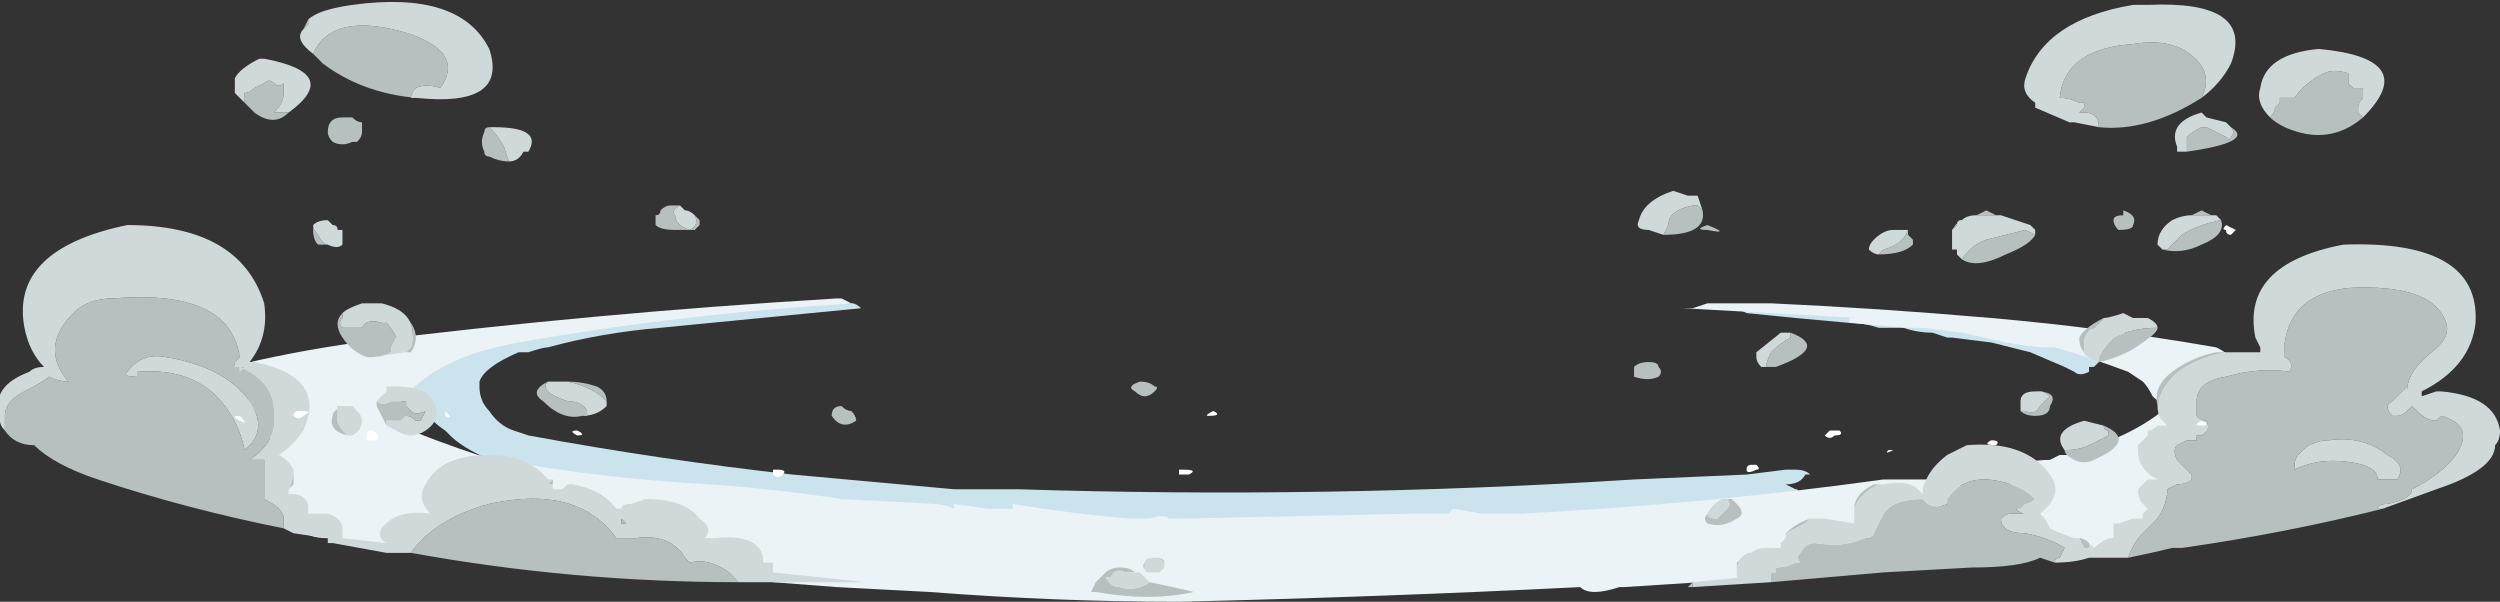<?xml version="1.0" encoding="UTF-8" standalone="no"?>
<svg xmlns:ffdec="https://www.free-decompiler.com/flash" xmlns:xlink="http://www.w3.org/1999/xlink" ffdec:objectType="shape" height="6.15px" width="25.55px" xmlns="http://www.w3.org/2000/svg">
  <rect width="100%" height="100%" fill="#333333" stroke="none"/>
  <g transform="matrix(1.0, 0.0, 0.0, 1.0, 13.0, 4.65)">
    <path d="M4.45 -1.5 L6.55 -1.4 8.2 -1.2 8.3 -1.2 8.45 -0.95 8.4 -0.9 8.35 -0.9 8.35 -0.85 Q8.25 -0.8 8.2 -0.85 L8.1 -0.9 7.75 -1.05 Q7.55 -1.1 7.35 -1.15 L6.95 -1.2 6.9 -1.2 6.75 -1.25 Q6.6 -1.25 6.45 -1.3 L6.2 -1.3 Q6.05 -1.35 5.9 -1.35 L5.35 -1.4 4.85 -1.45 4.75 -1.5 4.45 -1.5 M5.35 0.15 Q5.45 0.15 5.5 0.2 L5.45 0.2 Q5.4 0.3 5.25 0.3 L5.35 0.35 Q5.4 0.35 5.35 0.4 L4.5 1.0 2.55 1.05 Q0.55 1.15 -1.45 1.05 L-5.1 1.0 Q-5.65 0.95 -5.5 0.8 L-5.5 0.65 Q-6.05 0.6 -6.65 0.6 -6.85 0.6 -6.85 0.5 L-7.35 0.4 -7.4 0.25 -7.35 0.25 -7.4 0.2 Q-7.5 0.2 -7.65 0.15 L-7.7 0.15 -8.1 0.0 Q-8.3 -0.1 -8.4 -0.2 L-8.45 -0.25 Q-8.6 -0.35 -8.65 -0.45 L-8.8 -0.6 -8.9 -0.75 -9.45 -0.9 Q-9.2 -1.15 -8.7 -1.2 L-4.65 -1.55 -4.3 -1.55 Q-4.25 -1.55 -4.2 -1.5 L-6.25 -1.3 Q-6.85 -1.25 -7.4 -1.1 -7.45 -1.1 -7.6 -1.05 L-7.7 -1.05 Q-8.05 -0.9 -8.1 -0.75 L-8.1 -0.7 Q-8.1 -0.55 -8.0 -0.45 -7.9 -0.3 -7.75 -0.25 L-7.6 -0.2 Q-6.25 0.05 -4.9 0.2 L-3.25 0.35 -2.6 0.35 Q0.55 0.45 3.7 0.25 L4.85 0.2 5.25 0.15 5.35 0.15 M-7.8 0.0 L-7.8 0.0" fill="#cbe3ed" fill-rule="evenodd" stroke="none"/>
    <path d="M4.3 -1.5 L4.45 -1.55 5.1 -1.55 Q6.2 -1.5 7.35 -1.4 8.5 -1.3 9.65 -1.1 9.75 -1.05 9.8 -1.0 L9.2 -0.5 Q9.1 -0.5 9.0 -0.6 8.95 -0.7 8.9 -0.75 L8.75 -0.85 Q8.35 -1.0 8.0 -1.1 L7.95 -1.1 Q7.75 -1.1 7.5 -1.15 L7.05 -1.25 6.65 -1.3 6.5 -1.3 5.9 -1.35 5.9 -1.4 6.0 -1.4 4.2 -1.5 4.3 -1.5 M9.1 -0.45 Q9.25 -0.4 9.15 -0.2 L9.05 0.35 Q9.0 0.5 8.9 0.65 8.85 0.7 8.75 0.75 8.65 1.0 8.15 0.95 L7.55 0.5 7.55 0.15 Q7.7 0.05 7.95 0.05 L8.05 0.0 8.15 0.0 8.45 -0.1 Q8.85 -0.25 9.1 -0.45 M7.2 0.35 L6.45 0.7 5.1 1.25 Q4.4 1.3 3.6 1.35 L3.55 1.35 Q3.25 1.45 3.15 1.35 1.15 1.45 -0.95 1.5 -2.2 1.5 -3.5 1.4 L-4.45 1.35 -5.1 1.3 -7.7 0.2 -7.6 0.1 Q-6.7 0.25 -5.75 0.3 -5.05 0.35 -4.4 0.45 L-3.45 0.5 Q-3.35 0.5 -3.25 0.55 L-3.25 0.5 -2.9 0.55 -2.65 0.55 -2.65 0.5 Q-2.05 0.6 -1.45 0.65 L-1.25 0.65 Q-1.1 0.6 -1.05 0.65 L-0.9 0.65 1.4 0.6 1.8 0.6 1.85 0.55 2.15 0.6 2.55 0.6 Q4.45 0.5 6.25 0.25 L6.75 0.25 7.2 0.35 M-10.65 -0.9 Q-10.05 -1.05 -9.35 -1.15 -6.95 -1.45 -4.45 -1.6 L-4.4 -1.6 -4.3 -1.55 -4.25 -1.55 Q-6.0 -1.45 -7.7 -1.15 -8.55 -1.0 -8.9 -0.55 L-8.8 -0.25 Q-8.3 -0.05 -7.8 0.1 L-8.6 0.65 -9.05 0.9 Q-9.35 0.95 -9.65 0.85 -9.85 0.85 -9.95 0.75 L-10.25 -0.2 -10.65 -0.9 M-6.45 0.05 L-6.45 0.05" fill="#ebf3f7" fill-rule="evenodd" stroke="none"/>
    <path d="M8.95 -4.6 L8.9 -4.6 Q8.85 -4.6 8.8 -4.6 L8.95 -4.6 M8.15 -3.4 L8.2 -3.4 8.15 -3.4 M8.45 -3.35 Q8.45 -3.5 8.3 -3.5 L8.25 -3.5 8.3 -3.55 8.3 -3.6 8.25 -3.6 Q8.15 -3.65 8.05 -3.65 8.1 -4.15 8.8 -4.2 9.1 -4.25 9.3 -4.15 9.65 -3.95 9.5 -3.65 8.95 -3.3 8.45 -3.35 M4.0 -2.25 L4.05 -2.35 Q4.05 -2.5 4.3 -2.55 L4.35 -2.55 4.4 -2.5 Q4.45 -2.25 4.0 -2.25 M4.45 -2.35 Q4.7 -2.25 4.45 -2.3 4.3 -2.3 4.45 -2.35 M3.85 -0.95 Q3.95 -0.95 3.95 -0.9 4.0 -0.85 3.95 -0.8 3.85 -0.75 3.7 -0.8 L3.7 -0.9 Q3.75 -0.95 3.85 -0.95 M9.8 -3.35 Q10.05 -3.2 9.35 -3.1 L9.3 -3.1 9.35 -3.1 Q9.35 -3.15 9.35 -3.25 9.4 -3.3 9.5 -3.35 L9.55 -3.35 9.75 -3.25 Q9.8 -3.2 9.8 -3.25 9.85 -3.3 9.8 -3.35 M7.8 -2.25 Q7.75 -2.15 7.5 -2.05 7.2 -1.9 7.05 -2.0 7.15 -2.15 7.3 -2.2 7.5 -2.25 7.7 -2.3 L7.8 -2.25 M6.95 -2.25 Q6.95 -2.35 7.05 -2.4 7.0 -2.4 7.0 -2.35 L6.95 -2.3 6.95 -2.25 M7.2 -2.45 L7.3 -2.5 7.4 -2.45 7.2 -2.45 M8.7 -2.5 Q8.85 -2.45 8.8 -2.35 8.8 -2.3 8.65 -2.3 8.6 -2.35 8.6 -2.4 8.6 -2.45 8.7 -2.45 L8.7 -2.5 M9.4 -2.45 L9.5 -2.5 9.6 -2.45 9.4 -2.45 M9.7 -2.4 Q9.75 -2.25 9.5 -2.15 9.3 -2.05 9.1 -2.1 L9.15 -2.1 9.3 -2.25 Q9.45 -2.35 9.7 -2.4 M6.5 -2.3 L6.5 -2.25 6.55 -2.2 6.55 -2.15 Q6.45 -2.05 6.2 -2.05 L6.25 -2.1 Q6.45 -2.15 6.5 -2.3 M5.2 -1.25 L5.25 -1.25 5.2 -1.25 M5.3 -1.25 Q5.7 -1.1 5.15 -0.9 5.1 -0.9 5.05 -0.9 5.05 -0.95 5.1 -1.05 5.2 -1.15 5.3 -1.2 L5.3 -1.25 M9.05 -1.3 Q9.05 -1.25 8.9 -1.15 8.7 -1.0 8.45 -0.95 L8.45 -1.0 Q8.5 -1.1 8.6 -1.2 8.8 -1.3 9.05 -1.3 M8.3 -1.05 Q8.25 -1.1 8.25 -1.2 8.3 -1.3 8.5 -1.4 L8.4 -1.3 Q8.3 -1.25 8.3 -1.15 L8.3 -1.05 M7.65 -0.45 L7.7 -0.45 Q7.8 -0.4 7.85 -0.5 7.9 -0.55 7.95 -0.6 7.9 -0.65 7.85 -0.65 L7.8 -0.65 Q8.05 -0.65 7.95 -0.5 7.95 -0.4 7.8 -0.4 7.7 -0.4 7.65 -0.45 M8.1 -0.05 Q8.25 -0.05 8.35 -0.1 L8.55 -0.2 8.55 -0.25 Q8.5 -0.25 8.5 -0.3 8.85 -0.15 8.4 0.05 8.3 0.1 8.2 0.05 8.1 0.0 8.1 -0.05 M9.05 -0.5 Q9.0 -0.7 9.2 -0.85 9.4 -1.0 9.65 -1.05 L9.75 -1.05 Q9.25 -0.95 9.1 -0.65 9.05 -0.55 9.05 -0.5 M11.35 0.55 Q10.35 0.8 9.3 0.95 L9.2 0.95 Q9.0 1.0 8.75 1.05 8.8 0.9 8.9 0.8 L9.05 0.65 Q9.15 0.5 9.15 0.35 L9.25 0.3 Q9.35 0.3 9.4 0.25 L9.4 0.2 9.25 0.05 Q9.2 -0.05 9.25 -0.1 L9.35 -0.15 9.45 -0.15 9.45 -0.2 9.5 -0.2 Q9.6 -0.25 9.55 -0.35 9.5 -0.35 9.45 -0.4 L9.45 -0.55 Q9.45 -0.75 9.75 -0.8 10.1 -0.9 10.4 -0.85 10.45 -0.95 10.35 -1.0 L10.35 -1.15 Q10.45 -1.8 11.4 -1.7 11.9 -1.65 12.0 -1.35 12.05 -1.2 11.85 -1.05 11.6 -0.85 11.6 -0.65 L11.6 -0.7 Q11.55 -0.65 11.45 -0.55 11.35 -0.5 11.45 -0.4 L11.5 -0.4 Q11.55 -0.4 11.6 -0.45 L11.65 -0.5 11.7 -0.45 Q11.8 -0.35 11.9 -0.35 L11.95 -0.4 Q12.3 -0.3 12.1 0.0 11.95 0.2 11.65 0.35 11.65 0.45 11.4 0.5 11.3 0.5 11.3 0.55 L11.35 0.55 M8.0 1.1 L7.85 1.05 Q7.65 1.15 7.15 1.15 L6.25 1.2 5.1 1.3 5.1 1.2 5.15 1.2 5.15 1.15 Q5.25 1.15 5.35 1.1 L5.4 1.1 Q5.35 1.05 5.4 1.0 5.45 0.9 5.55 0.9 5.85 0.95 6.05 0.85 L6.1 0.85 Q6.15 0.85 6.15 0.8 L6.25 0.6 Q6.35 0.45 6.65 0.45 L6.7 0.5 Q6.8 0.55 6.9 0.5 L6.9 0.45 Q7.1 0.15 7.55 0.3 7.7 0.35 7.8 0.45 7.75 0.5 7.7 0.5 L7.65 0.55 7.6 0.55 Q7.65 0.6 7.7 0.6 L7.55 0.6 Q7.5 0.6 7.45 0.65 7.45 0.8 7.7 0.8 7.95 0.85 8.1 0.95 L8.05 1.05 Q8.0 1.05 8.0 1.1 M4.3 1.35 L4.25 1.35 4.3 1.3 4.3 1.35 M4.75 1.2 Q4.75 1.15 4.75 1.1 4.8 1.05 4.9 1.0 4.85 1.0 4.8 1.05 4.75 1.1 4.75 1.2 M5.2 0.9 L5.25 0.85 5.2 0.9 M5.25 0.8 Q5.35 0.7 5.5 0.65 L5.45 0.7 Q5.35 0.75 5.25 0.8 M5.95 0.55 Q5.95 0.4 6.15 0.3 L6.2 0.3 Q6.0 0.4 5.95 0.55 M8.25 0.85 Q8.3 0.85 8.35 0.9 L8.35 0.95 8.3 0.95 8.25 0.85 M8.6 0.7 L8.65 0.7 8.6 0.7 M8.85 -0.1 Q8.9 -0.15 8.95 -0.2 8.9 -0.15 8.85 -0.1 M10.2 -3.45 Q10.25 -3.5 10.25 -3.55 L10.3 -3.6 10.3 -3.65 10.45 -3.65 Q10.55 -3.8 10.75 -3.9 10.85 -3.95 11.0 -3.9 L11.0 -3.8 11.05 -3.75 11.15 -3.75 11.15 -3.65 Q11.1 -3.6 11.1 -3.55 L11.1 -3.5 11.15 -3.45 Q10.8 -3.15 10.35 -3.35 10.25 -3.4 10.2 -3.45 M10.8 -0.15 Q10.7 -0.15 10.6 -0.1 10.45 0.0 10.45 0.1 L10.45 0.15 Q10.75 0.0 11.15 0.1 11.3 0.15 11.3 0.25 L11.5 0.25 Q11.6 0.1 11.4 0.0 11.15 -0.2 10.8 -0.15 M4.65 0.45 L4.7 0.45 4.75 0.5 Q4.85 0.6 4.75 0.65 4.6 0.75 4.45 0.7 4.4 0.65 4.45 0.6 4.45 0.65 4.55 0.65 L4.65 0.55 Q4.7 0.5 4.65 0.45 M-10.5 -3.6 L-10.5 -3.7 Q-10.45 -3.7 -10.4 -3.75 L-10.3 -3.8 Q-10.25 -3.85 -10.2 -3.8 -10.15 -3.75 -10.1 -3.8 -10.1 -3.75 -10.1 -3.7 -10.1 -3.6 -10.2 -3.5 L-10.05 -3.5 Q-10.2 -3.35 -10.4 -3.5 L-10.5 -3.6 M-9.9 -4.35 L-9.85 -4.45 -9.85 -4.4 -9.9 -4.35 M-8.75 -3.65 Q-9.3 -3.7 -9.7 -4.0 L-9.8 -4.1 Q-9.6 -4.55 -8.8 -4.3 -8.25 -4.1 -8.5 -3.75 -8.65 -3.8 -8.75 -3.75 -8.8 -3.7 -8.8 -3.65 L-8.75 -3.65 M-9.3 -3.3 Q-9.3 -3.25 -9.35 -3.2 L-9.4 -3.2 Q-9.5 -3.15 -9.6 -3.2 -9.65 -3.25 -9.65 -3.3 -9.65 -3.45 -9.5 -3.45 L-9.4 -3.45 Q-9.35 -3.4 -9.3 -3.4 L-9.3 -3.3 M-9.65 -2.15 L-9.75 -2.15 Q-9.8 -2.2 -9.8 -2.3 L-9.8 -2.35 Q-9.8 -2.3 -9.75 -2.25 -9.7 -2.15 -9.65 -2.15 M-12.95 -0.25 Q-12.95 -0.3 -12.95 -0.4 -12.95 -0.55 -12.75 -0.65 -12.55 -0.75 -12.5 -0.8 -12.4 -0.75 -12.3 -0.75 -12.6 -1.1 -12.25 -1.45 -12.1 -1.6 -11.85 -1.6 -10.65 -1.7 -10.55 -1.0 L-10.6 -0.95 -10.6 -0.9 -10.55 -0.9 -10.55 -0.85 -10.5 -0.9 -10.55 -0.9 Q-10.2 -0.75 -10.2 -0.45 -10.15 -0.15 -10.45 0.05 L-10.3 0.05 Q-10.3 0.1 -10.3 0.2 -10.3 0.35 -10.3 0.45 -10.1 0.55 -10.1 0.65 -10.1 0.7 -10.1 0.75 -11.1 0.55 -12.0 0.25 -12.45 0.1 -12.65 -0.1 -12.85 -0.1 -12.95 -0.25 M-8.8 1.0 Q-8.55 0.65 -8.0 0.5 -7.1 0.3 -6.7 0.85 L-6.5 0.85 Q-6.15 0.8 -6.0 1.05 L-5.95 1.1 Q-5.75 1.05 -5.55 1.2 -5.5 1.25 -5.45 1.3 -7.15 1.3 -8.8 1.0 M-7.35 0.3 L-7.4 0.3 -7.35 0.25 -7.35 0.3 M-10.05 0.35 Q-10.0 0.25 -10.0 0.15 -10.0 0.2 -10.0 0.3 L-10.05 0.35 M-11.6 -0.8 L-11.6 -0.85 Q-11.0 -0.9 -10.7 -0.5 -10.55 -0.3 -10.5 -0.05 -10.25 -0.25 -10.45 -0.55 -10.7 -0.9 -11.3 -1.0 -11.55 -1.05 -11.7 -0.85 -11.75 -0.8 -11.6 -0.8 M-9.1 -1.55 Q-8.9 -1.5 -8.8 -1.35 -8.7 -1.2 -8.8 -1.05 L-8.85 -1.05 -8.8 -1.1 Q-8.7 -1.45 -9.1 -1.55 M-9.25 -1.0 Q-9.4 -1.05 -9.5 -1.2 -9.6 -1.35 -9.5 -1.45 L-9.5 -1.4 Q-9.55 -1.35 -9.5 -1.3 L-9.3 -1.3 Q-9.25 -1.4 -9.1 -1.35 L-9.05 -1.35 Q-9.0 -1.3 -8.95 -1.2 L-9.0 -1.1 -9.0 -1.05 Q-9.1 -1.0 -9.2 -1.0 L-9.25 -1.0 M-9.5 -0.5 L-9.55 -0.5 Q-9.55 -0.45 -9.55 -0.35 -9.55 -0.3 -9.45 -0.2 -9.65 -0.25 -9.6 -0.4 -9.6 -0.45 -9.5 -0.5 M-5.9 -2.45 L-5.85 -2.4 -5.85 -2.35 -5.9 -2.3 Q-6.0 -2.3 -6.1 -2.3 -6.25 -2.3 -6.3 -2.35 L-6.3 -2.45 Q-6.25 -2.45 -6.25 -2.5 -6.2 -2.55 -6.15 -2.55 L-6.05 -2.55 Q-6.15 -2.5 -6.1 -2.45 -6.1 -2.35 -5.95 -2.3 -5.85 -2.35 -5.9 -2.45 M-7.8 -3.0 Q-7.9 -3.0 -8.0 -3.05 -8.05 -3.05 -8.05 -3.1 -8.1 -3.2 -8.05 -3.3 -8.05 -3.35 -8.0 -3.35 -7.9 -3.25 -7.85 -3.15 L-7.8 -3.0 M-9.05 -0.3 Q-9.1 -0.4 -9.15 -0.5 L-9.15 -0.55 Q-9.1 -0.5 -9.0 -0.55 -8.9 -0.55 -8.85 -0.55 L-8.85 -0.5 -8.8 -0.45 Q-8.75 -0.4 -8.65 -0.45 -8.65 -0.5 -8.65 -0.45 L-8.7 -0.35 -8.75 -0.35 Q-8.8 -0.4 -8.85 -0.4 L-8.9 -0.35 -9.05 -0.35 -9.05 -0.3 M-7.2 -0.75 Q-7.05 -0.75 -6.9 -0.7 -6.8 -0.65 -6.8 -0.55 -6.95 -0.7 -7.2 -0.75 M-7.05 -0.4 Q-7.25 -0.35 -7.45 -0.55 -7.6 -0.65 -7.4 -0.75 -7.5 -0.65 -7.2 -0.55 -7.05 -0.55 -7.0 -0.45 L-7.0 -0.4 -7.05 -0.4 M-4.25 -0.35 Q-4.4 -0.25 -4.5 -0.4 -4.5 -0.5 -4.4 -0.5 -4.35 -0.45 -4.3 -0.45 -4.25 -0.4 -4.25 -0.35 M-1.2 -0.65 Q-1.3 -0.55 -1.4 -0.65 -1.5 -0.7 -1.35 -0.75 -1.25 -0.75 -1.2 -0.7 -1.15 -0.7 -1.2 -0.65 M-1.1 1.1 Q-1.15 1.05 -1.2 1.05 -1.3 1.05 -1.3 1.1 L-1.3 1.15 Q-1.3 1.2 -1.25 1.2 L-1.15 1.2 Q-1.2 1.2 -1.25 1.2 -1.35 1.15 -1.3 1.1 -1.3 1.05 -1.2 1.05 -1.1 1.05 -1.1 1.1 M-1.4 1.2 L-1.5 1.2 Q-1.6 1.15 -1.65 1.25 L-1.7 1.25 Q-1.65 1.35 -1.55 1.35 -1.4 1.4 -1.25 1.3 -1.0 1.35 -0.8 1.4 -1.25 1.5 -1.8 1.4 L-1.85 1.4 -1.8 1.3 Q-1.75 1.25 -1.7 1.2 -1.65 1.15 -1.55 1.15 -1.45 1.15 -1.4 1.2 M-6.65 0.65 L-6.6 0.7 -6.65 0.7 -6.65 0.65" fill="#b7bfbf" fill-rule="evenodd" stroke="none"/>
    <path d="M8.8 -4.6 Q8.85 -4.6 8.9 -4.6 L8.95 -4.6 Q10.05 -4.65 9.8 -4.0 9.7 -3.8 9.5 -3.65 9.65 -3.95 9.3 -4.15 9.1 -4.25 8.8 -4.2 8.1 -4.15 8.05 -3.65 8.15 -3.65 8.25 -3.6 L8.3 -3.6 8.3 -3.55 8.25 -3.5 8.3 -3.5 Q8.45 -3.5 8.45 -3.35 L8.2 -3.4 8.15 -3.4 7.8 -3.55 7.8 -3.6 Q7.65 -3.7 7.7 -3.85 7.9 -4.45 8.8 -4.6 M4.4 -2.5 L4.35 -2.55 4.3 -2.55 Q4.05 -2.5 4.05 -2.35 L4.0 -2.25 3.85 -2.3 Q3.7 -2.3 3.75 -2.4 3.8 -2.6 4.1 -2.7 L4.25 -2.65 4.35 -2.65 4.4 -2.5 M9.3 -3.1 L9.25 -3.1 9.25 -3.15 Q9.15 -3.4 9.5 -3.5 L9.55 -3.45 9.75 -3.4 9.8 -3.35 Q9.85 -3.3 9.8 -3.25 9.8 -3.2 9.75 -3.25 L9.55 -3.35 9.5 -3.35 Q9.4 -3.3 9.35 -3.25 9.35 -3.15 9.35 -3.1 L9.3 -3.1 M7.4 -2.45 L7.45 -2.45 7.75 -2.35 7.8 -2.3 7.8 -2.25 7.7 -2.3 Q7.5 -2.25 7.3 -2.2 7.15 -2.15 7.05 -2.0 L7.0 -2.05 7.0 -2.1 6.95 -2.1 6.95 -2.25 6.95 -2.3 7.0 -2.35 Q7.0 -2.4 7.05 -2.4 7.1 -2.45 7.2 -2.45 L7.4 -2.45 M9.1 -2.1 L9.05 -2.15 Q9.05 -2.3 9.2 -2.4 9.3 -2.45 9.4 -2.45 L9.6 -2.45 9.65 -2.45 9.7 -2.4 Q9.45 -2.35 9.3 -2.25 L9.15 -2.1 9.1 -2.1 M6.2 -2.05 Q6.15 -2.05 6.1 -2.1 6.1 -2.15 6.15 -2.2 6.25 -2.3 6.35 -2.3 L6.5 -2.3 Q6.45 -2.15 6.25 -2.1 L6.2 -2.05 M5.05 -0.9 L5.0 -0.9 Q4.95 -0.95 4.95 -1.0 L4.95 -1.05 5.2 -1.25 5.25 -1.25 5.3 -1.25 5.3 -1.2 Q5.2 -1.15 5.1 -1.05 5.05 -0.95 5.05 -0.9 M8.5 -1.4 Q8.55 -1.4 8.7 -1.45 L8.8 -1.4 Q8.9 -1.4 8.95 -1.4 9.05 -1.35 9.05 -1.3 8.8 -1.3 8.6 -1.2 8.5 -1.1 8.45 -1.0 L8.45 -0.95 Q8.3 -1.0 8.3 -1.05 L8.3 -1.15 Q8.3 -1.25 8.4 -1.3 L8.5 -1.4 M7.8 -0.65 L7.85 -0.65 Q7.9 -0.65 7.95 -0.6 7.9 -0.55 7.85 -0.5 7.8 -0.4 7.7 -0.45 L7.65 -0.45 7.65 -0.55 Q7.65 -0.65 7.8 -0.65 M8.5 -0.3 Q8.5 -0.25 8.55 -0.25 L8.55 -0.2 8.35 -0.1 Q8.25 -0.05 8.1 -0.05 7.95 -0.25 8.3 -0.35 L8.5 -0.3 M9.05 -0.5 Q9.05 -0.55 9.1 -0.65 9.25 -0.95 9.75 -1.05 L10.1 -1.05 10.1 -1.1 10.05 -1.2 Q9.9 -1.95 10.95 -2.15 12.35 -2.2 12.3 -1.35 12.25 -0.9 11.75 -0.65 L11.75 -0.6 11.9 -0.65 11.95 -0.65 Q12.5 -0.6 12.55 -0.25 12.55 -0.15 12.5 -0.1 12.5 0.15 11.9 0.35 L11.35 0.55 11.3 0.55 Q11.3 0.5 11.4 0.5 11.65 0.45 11.65 0.35 11.95 0.2 12.1 0.0 12.3 -0.3 11.95 -0.4 L11.9 -0.35 Q11.8 -0.35 11.7 -0.45 L11.65 -0.5 11.6 -0.45 Q11.55 -0.4 11.5 -0.4 L11.45 -0.4 Q11.35 -0.5 11.45 -0.55 11.55 -0.65 11.6 -0.7 L11.6 -0.65 Q11.6 -0.85 11.85 -1.05 12.05 -1.2 12.0 -1.35 11.9 -1.65 11.4 -1.7 10.45 -1.8 10.35 -1.15 L10.35 -1.0 Q10.45 -0.95 10.4 -0.85 10.1 -0.9 9.75 -0.8 9.45 -0.75 9.45 -0.55 L9.45 -0.4 Q9.5 -0.35 9.55 -0.35 9.6 -0.25 9.5 -0.2 L9.45 -0.2 9.45 -0.15 9.35 -0.15 9.25 -0.1 Q9.2 -0.05 9.25 0.05 L9.4 0.2 9.4 0.25 Q9.35 0.3 9.25 0.3 L9.15 0.35 Q9.15 0.5 9.05 0.65 L8.9 0.8 Q8.8 0.9 8.75 1.05 L8.5 1.05 8.35 1.05 Q8.2 1.1 8.0 1.1 8.0 1.05 8.05 1.05 L8.1 0.95 Q7.95 0.85 7.7 0.8 7.45 0.8 7.45 0.65 7.5 0.6 7.55 0.6 L7.7 0.6 Q7.65 0.6 7.6 0.55 L7.65 0.55 7.7 0.5 Q7.75 0.5 7.8 0.45 7.7 0.35 7.55 0.3 7.1 0.15 6.9 0.45 L6.9 0.5 Q6.8 0.55 6.7 0.5 L6.65 0.45 Q6.35 0.45 6.25 0.6 L6.15 0.8 Q6.15 0.85 6.1 0.85 L6.05 0.85 Q5.85 0.95 5.55 0.9 5.45 0.9 5.4 1.0 5.35 1.05 5.4 1.1 L5.35 1.1 Q5.25 1.15 5.15 1.15 L5.15 1.2 5.1 1.2 5.1 1.3 4.3 1.35 4.3 1.3 4.8 1.25 4.75 1.25 4.75 1.2 Q4.75 1.1 4.8 1.05 4.85 1.0 4.9 1.0 4.95 0.95 5.05 0.95 L5.2 0.95 5.2 0.9 5.25 0.85 5.25 0.8 Q5.35 0.75 5.45 0.7 L5.5 0.65 5.65 0.65 5.95 0.7 5.95 0.55 Q6.0 0.4 6.2 0.3 L6.25 0.3 Q6.5 0.25 6.6 0.35 L6.65 0.4 6.65 0.35 Q6.7 0.15 6.9 0.0 7.0 -0.05 7.1 -0.1 7.7 -0.15 7.95 0.2 8.1 0.4 7.85 0.6 L7.9 0.65 7.95 0.75 Q8.05 0.8 8.2 0.85 L8.25 0.85 8.3 0.95 8.35 0.95 8.35 0.9 8.4 0.95 Q8.45 0.9 8.55 0.85 L8.6 0.85 8.6 0.8 Q8.6 0.75 8.6 0.7 L8.65 0.7 8.8 0.65 8.9 0.65 8.9 0.6 8.95 0.55 8.9 0.5 Q8.85 0.45 8.85 0.35 L8.95 0.25 Q9.0 0.25 9.05 0.25 8.85 0.15 8.85 -0.05 L8.85 -0.1 Q8.9 -0.15 8.95 -0.2 L8.95 -0.25 Q9.0 -0.25 9.05 -0.3 L9.15 -0.3 9.1 -0.35 Q9.05 -0.4 9.05 -0.5 M11.15 -3.45 L11.1 -3.5 11.1 -3.55 Q11.1 -3.6 11.15 -3.65 L11.15 -3.75 11.05 -3.75 11.0 -3.8 11.0 -3.9 Q10.85 -3.95 10.75 -3.9 10.55 -3.8 10.45 -3.65 L10.3 -3.65 10.3 -3.6 10.25 -3.55 Q10.25 -3.5 10.2 -3.45 10.05 -3.6 10.1 -3.75 10.15 -4.1 10.7 -4.15 11.75 -4.05 11.15 -3.45 M10.8 -0.15 Q11.15 -0.2 11.4 0.0 11.6 0.1 11.5 0.25 L11.3 0.25 Q11.3 0.15 11.15 0.1 10.75 0.0 10.45 0.15 L10.45 0.1 Q10.45 0.0 10.6 -0.1 10.7 -0.15 10.8 -0.15 M4.45 0.6 Q4.5 0.5 4.6 0.45 L4.65 0.45 Q4.7 0.5 4.65 0.55 L4.55 0.65 Q4.45 0.65 4.45 0.6 M-10.5 -3.6 Q-10.55 -3.65 -10.6 -3.7 L-10.6 -3.85 Q-10.55 -3.95 -10.35 -4.05 L-10.3 -4.05 Q-9.5 -3.9 -10.05 -3.5 L-10.2 -3.5 Q-10.1 -3.6 -10.1 -3.7 -10.1 -3.75 -10.1 -3.8 -10.15 -3.75 -10.2 -3.8 -10.25 -3.85 -10.3 -3.8 L-10.4 -3.75 Q-10.45 -3.7 -10.5 -3.7 L-10.5 -3.6 M-9.9 -4.35 L-9.85 -4.4 -9.85 -4.45 Q-9.75 -4.55 -9.4 -4.6 -8.3 -4.75 -8.0 -4.15 -7.8 -3.55 -8.75 -3.65 L-8.8 -3.65 Q-8.8 -3.7 -8.75 -3.75 -8.65 -3.8 -8.5 -3.75 -8.25 -4.1 -8.8 -4.3 -9.6 -4.55 -9.8 -4.1 -10.0 -4.25 -9.9 -4.35 M-9.8 -2.35 Q-9.75 -2.4 -9.65 -2.4 L-9.6 -2.35 Q-9.55 -2.35 -9.55 -2.3 L-9.5 -2.3 Q-9.5 -2.2 -9.5 -2.15 -9.55 -2.1 -9.65 -2.15 -9.7 -2.15 -9.75 -2.25 -9.8 -2.3 -9.8 -2.35 M-10.1 0.75 Q-10.1 0.7 -10.1 0.65 -10.1 0.55 -10.3 0.45 -10.3 0.35 -10.3 0.2 -10.3 0.1 -10.3 0.05 L-10.45 0.05 Q-10.15 -0.15 -10.2 -0.45 -10.2 -0.75 -10.55 -0.9 L-10.5 -0.9 -10.55 -0.85 -10.55 -0.9 -10.6 -0.9 -10.6 -0.95 -10.55 -1.0 Q-10.65 -1.7 -11.85 -1.6 -12.1 -1.6 -12.25 -1.45 -12.6 -1.1 -12.3 -0.75 -12.4 -0.75 -12.5 -0.8 -12.55 -0.75 -12.75 -0.65 -12.95 -0.55 -12.95 -0.4 -12.95 -0.3 -12.95 -0.25 -13.0 -0.3 -13.0 -0.35 L-13.0 -0.4 Q-13.1 -0.7 -12.7 -0.85 -12.65 -0.9 -12.55 -0.9 L-12.55 -0.9 Q-12.7 -1.05 -12.75 -1.3 -12.9 -2.1 -11.7 -2.35 -10.55 -2.35 -10.3 -1.55 -10.25 -1.2 -10.45 -0.95 L-10.4 -0.95 Q-9.65 -0.8 -9.9 -0.25 -10.0 -0.1 -10.15 0.0 -10.05 0.05 -10.0 0.15 -10.0 0.25 -10.05 0.35 L-10.05 0.4 -10.0 0.4 Q-9.9 0.4 -9.85 0.5 -9.85 0.55 -9.85 0.6 L-9.65 0.6 Q-9.5 0.65 -9.5 0.75 -9.5 0.8 -9.5 0.85 L-9.05 0.9 Q-9.15 0.85 -9.1 0.75 -8.95 0.55 -8.6 0.6 -8.75 0.45 -8.65 0.3 -8.5 0.0 -8.0 0.0 -7.6 0.0 -7.4 0.25 L-7.35 0.25 -7.4 0.3 -7.35 0.3 -7.35 0.35 Q-7.3 0.35 -7.25 0.35 L-7.2 0.3 -7.15 0.3 Q-6.85 0.35 -6.7 0.55 L-6.65 0.55 Q-6.65 0.5 -6.55 0.5 L-6.4 0.45 Q-6.0 0.45 -5.85 0.65 -5.7 0.75 -5.8 0.85 -5.85 0.9 -5.9 0.95 L-5.8 0.85 Q-5.75 0.85 -5.7 0.85 -5.25 0.8 -5.2 1.05 L-5.2 1.1 Q-5.15 1.1 -5.1 1.1 -5.1 1.15 -5.1 1.2 L-4.15 1.3 -5.45 1.3 Q-5.5 1.25 -5.55 1.2 -5.75 1.05 -5.95 1.1 L-6.0 1.05 Q-6.15 0.8 -6.5 0.85 L-6.7 0.85 Q-7.1 0.3 -8.0 0.5 -8.55 0.65 -8.8 1.0 L-9.05 1.0 -9.6 0.9 -9.65 0.9 -9.65 0.85 -10.0 0.8 -10.1 0.75 M-11.6 -0.8 Q-11.75 -0.8 -11.7 -0.85 -11.55 -1.05 -11.3 -1.0 -10.7 -0.9 -10.45 -0.55 -10.25 -0.25 -10.5 -0.05 -10.55 -0.3 -10.7 -0.5 -11.0 -0.9 -11.6 -0.85 L-11.6 -0.8 M-9.5 -1.45 Q-9.45 -1.5 -9.3 -1.55 L-9.1 -1.55 Q-8.7 -1.45 -8.8 -1.1 L-8.85 -1.05 -9.2 -1.0 -9.25 -1.0 -9.2 -1.0 Q-9.1 -1.0 -9.0 -1.05 L-9.0 -1.1 -8.95 -1.2 Q-9.0 -1.3 -9.05 -1.35 L-9.1 -1.35 Q-9.25 -1.4 -9.3 -1.3 L-9.5 -1.3 Q-9.55 -1.35 -9.5 -1.4 L-9.5 -1.45 M-9.5 -0.5 L-9.4 -0.5 -9.35 -0.45 Q-9.3 -0.4 -9.3 -0.35 -9.3 -0.25 -9.4 -0.2 L-9.45 -0.2 Q-9.55 -0.3 -9.55 -0.35 -9.55 -0.45 -9.55 -0.5 L-9.5 -0.5 M-6.05 -2.55 L-6.0 -2.5 Q-5.95 -2.5 -5.9 -2.45 -5.85 -2.35 -5.95 -2.3 -6.1 -2.35 -6.1 -2.45 -6.15 -2.5 -6.05 -2.55 M-8.0 -3.35 L-7.95 -3.35 Q-7.45 -3.35 -7.6 -3.1 L-7.65 -3.1 Q-7.7 -3.0 -7.8 -3.0 L-7.85 -3.15 Q-7.9 -3.25 -8.0 -3.35 M-9.15 -0.55 L-9.05 -0.65 -9.05 -0.7 -8.95 -0.7 Q-8.6 -0.7 -8.55 -0.5 -8.5 -0.35 -8.65 -0.25 -8.8 -0.15 -8.95 -0.25 L-9.05 -0.3 -9.05 -0.35 -8.9 -0.35 -8.85 -0.4 Q-8.8 -0.4 -8.75 -0.35 L-8.7 -0.35 -8.65 -0.45 Q-8.65 -0.5 -8.65 -0.45 -8.75 -0.4 -8.8 -0.45 L-8.85 -0.5 -8.85 -0.55 Q-8.9 -0.55 -9.0 -0.55 -9.1 -0.5 -9.15 -0.55 M-7.4 -0.75 L-7.2 -0.75 Q-6.95 -0.7 -6.8 -0.55 L-6.8 -0.5 Q-6.9 -0.4 -7.05 -0.4 L-7.0 -0.4 -7.0 -0.45 Q-7.05 -0.55 -7.2 -0.55 -7.5 -0.65 -7.4 -0.75 M-1.15 1.2 L-1.25 1.2 Q-1.3 1.2 -1.3 1.15 L-1.3 1.1 Q-1.3 1.05 -1.2 1.05 -1.15 1.05 -1.1 1.1 L-1.1 1.15 -1.15 1.2 M-1.25 1.3 Q-1.4 1.4 -1.55 1.35 -1.65 1.35 -1.7 1.25 L-1.65 1.25 Q-1.6 1.15 -1.5 1.2 L-1.4 1.2 -1.35 1.2 Q-1.3 1.25 -1.25 1.3 M-6.65 0.65 L-6.65 0.7 -6.6 0.7 -6.65 0.65" fill="#d0d9d9" fill-rule="evenodd" stroke="none"/>
    <path d="M5.75 -0.2 Q5.7 -0.15 5.65 -0.2 L5.7 -0.25 5.8 -0.25 Q5.85 -0.2 5.75 -0.2 M6.35 -0.05 Q6.25 0.0 6.3 -0.05 6.4 -0.05 6.35 -0.05 M7.4 -0.1 Q7.25 -0.1 7.35 -0.15 7.45 -0.15 7.4 -0.1 M9.85 -2.3 L9.8 -2.25 Q9.75 -2.25 9.75 -2.3 9.7 -2.3 9.75 -2.35 L9.85 -2.3 M9.5 -0.3 Q9.4 -0.3 9.5 -0.35 9.6 -0.3 9.5 -0.3 M4.95 0.1 Q5.0 0.15 4.95 0.15 4.85 0.2 4.85 0.15 4.85 0.1 4.9 0.1 L4.95 0.1 M-10.55 -0.35 Q-10.65 -0.4 -10.55 -0.4 -10.45 -0.3 -10.55 -0.35 M-9.9 -0.4 Q-9.95 -0.35 -10.0 -0.4 -10.0 -0.45 -9.95 -0.45 L-9.9 -0.45 Q-9.8 -0.45 -9.9 -0.4 M-9.15 -0.15 Q-9.2 -0.15 -9.25 -0.15 L-9.25 -0.2 Q-9.25 -0.25 -9.2 -0.25 -9.1 -0.2 -9.15 -0.15 M-8.45 -0.4 Q-8.5 -0.4 -8.45 -0.4 L-8.45 -0.45 Q-8.35 -0.35 -8.45 -0.4 M-7.1 -0.2 Q-7.2 -0.25 -7.1 -0.25 -7.0 -0.2 -7.1 -0.2 M-0.65 -0.4 Q-0.7 -0.4 -0.6 -0.45 -0.5 -0.4 -0.65 -0.4 M-0.85 0.2 Q-0.9 0.2 -0.95 0.2 L-0.95 0.15 -0.9 0.15 Q-0.75 0.15 -0.85 0.2 M-5.0 0.2 Q-5.05 0.25 -5.1 0.2 L-5.1 0.15 -5.05 0.15 Q-4.95 0.15 -5.0 0.2 M-1.3 0.0 Q-1.4 0.0 -1.3 0.0 -1.2 0.05 -1.3 0.0" fill="#ffffff" fill-rule="evenodd" stroke="none"/>
  </g>
</svg>
